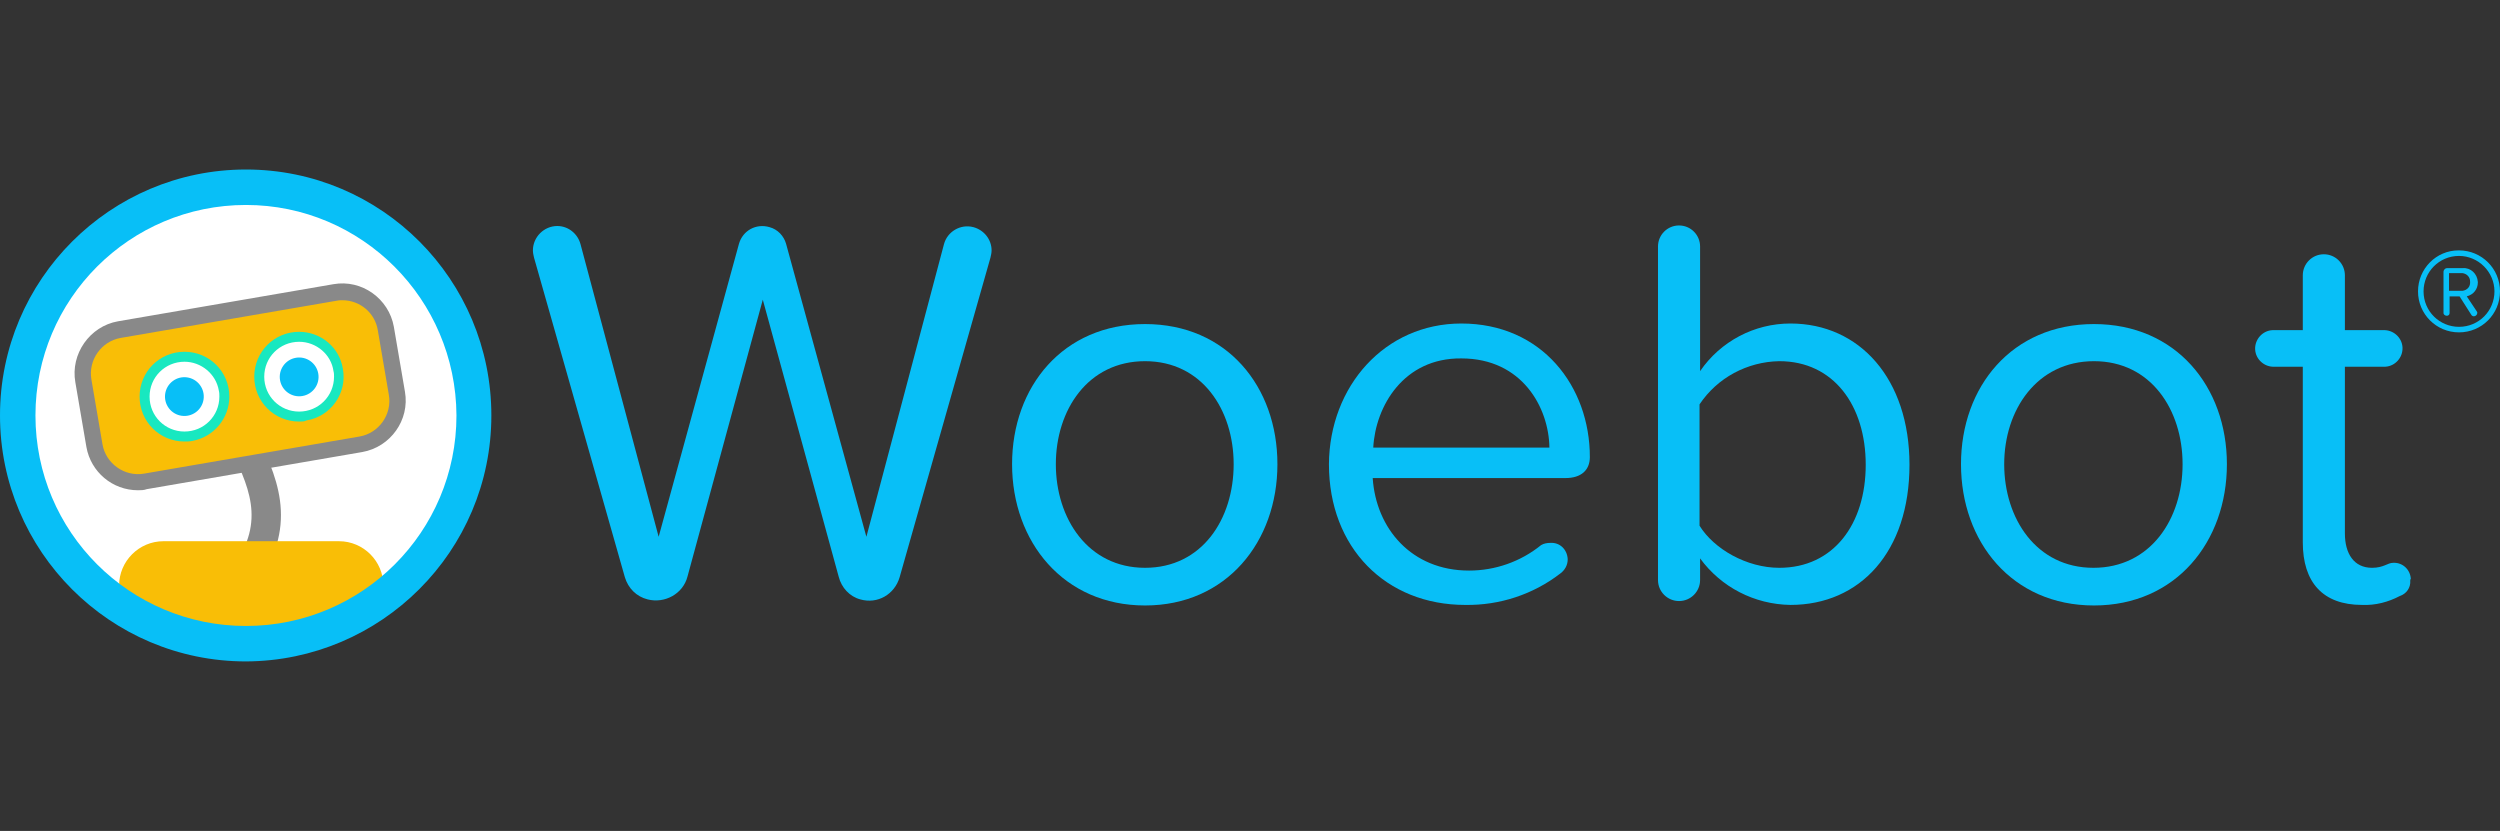 <?xml version="1.0" encoding="utf-8"?>
<!-- Generator: Adobe Illustrator 21.0.0, SVG Export Plug-In . SVG Version: 6.00 Build 0)  -->
<svg version="1.1" id="horizontal_logo" xmlns="http://www.w3.org/2000/svg" xmlns:xlink="http://www.w3.org/1999/xlink" x="0px"
	 y="0px" viewBox="0 0 451.3 150" style="enable-background:new 0 0 451.3 150;" xml:space="preserve">
<rect x="0" y="0" width="451.3" height="150" fill="#333333" stroke="none"/>
<style type="text/css">
	.st0{fill:#08BFF7;}
	.st1{fill:#FFFFFF;}
	.st2{clip-path:url(#SVGID_2_);}
	.st3{fill:#898989;}
	.st4{fill:#F9BE06;}
	.st5{fill:#18E8C0;}
</style>
<title>Artboard 1</title>
<path class="st0" d="M151.4,104.1l-13.7-50l-13.6,50c-0.8,3.1-4.1,4.9-7.2,4.1c-2-0.5-3.5-2-4.1-4L96.4,46.5
	c-0.1-0.4-0.2-0.9-0.2-1.3c0-2.4,2-4.4,4.4-4.4c2,0,3.7,1.4,4.2,3.3l14.1,52.8L133.4,44c0.7-2.4,3.1-3.7,5.5-3c1.5,0.4,2.6,1.6,3,3
	l14.5,52.9l14-52.8c0.6-2.3,3-3.7,5.3-3.1c1.9,0.5,3.3,2.2,3.3,4.2c0,0.4-0.1,0.9-0.2,1.3l-16.4,57.7c-0.9,3.1-4,4.9-7.1,4
	C153.4,107.7,151.9,106.1,151.4,104.1L151.4,104.1z"/>
<path class="st0" d="M182.7,83.8c0-14,9.2-25.3,24-25.3s23.9,11.3,23.9,25.3s-9.2,25.5-23.9,25.5S182.7,97.8,182.7,83.8z
	 M222.7,83.8c0-9.8-5.7-18.6-16-18.6s-16.1,8.8-16.1,18.6s5.8,18.7,16.1,18.7S222.7,93.7,222.7,83.8z"/>
<path class="st0" d="M263.8,58.4c14.6,0,23.2,11.4,23.2,24.1c0,2.4-1.6,3.8-4.4,3.8h-34.8c0.6,9.1,7,16.7,17.4,16.7
	c4.7,0,9.3-1.6,13-4.6c0.5-0.3,1.1-0.4,1.7-0.4c1.7-0.1,3,1.2,3.1,2.9c0,0,0,0.1,0,0.1c0,1-0.5,1.9-1.3,2.5
	c-4.9,3.8-11,5.8-17.2,5.7c-14.3,0-24.6-10.3-24.6-25.4C240,69.7,250,58.4,263.8,58.4z M247.9,80.8h31.8
	c-0.1-7.2-4.9-16.1-15.9-16.1C253.4,64.6,248.3,73.3,247.9,80.8z"/>
<path class="st0" d="M344.7,83.9c0,15.7-8.9,25.3-21.5,25.3c-6.5-0.1-12.5-3.2-16.3-8.4v3.9c0,2.1-1.7,3.8-3.8,3.8
	c-2.1,0-3.8-1.7-3.8-3.8V44.5c0-2.1,1.7-3.8,3.8-3.8c2.1,0,3.8,1.7,3.8,3.8V67c3.7-5.4,9.8-8.6,16.3-8.6
	C335.7,58.4,344.7,68.4,344.7,83.9z M336.8,83.9c0-10.7-5.8-18.7-15.6-18.7c-5.8,0.1-11.2,3-14.4,7.8v21.9c2.6,4.2,8.5,7.6,14.4,7.6
	C331,102.5,336.8,94.6,336.8,83.9L336.8,83.9z"/>
<path class="st0" d="M354,83.8c0-14,9.2-25.3,24-25.3s24,11.3,24,25.3s-9.2,25.5-24,25.5S354,97.8,354,83.8z M394,83.8
	c0-9.8-5.7-18.6-16-18.6s-16.2,8.8-16.2,18.6s5.8,18.7,16.1,18.7S394,93.7,394,83.8L394,83.8z"/>
<path class="st0" d="M435.1,104.8c0.1,1.3-0.7,2.4-1.9,2.8c-2.1,1.1-4.4,1.7-6.8,1.6c-7.1,0-10.7-4.1-10.7-11.3V66.2h-5.1
	c-1.8,0.1-3.4-1.3-3.5-3.1c-0.1-1.8,1.3-3.4,3.1-3.5c0.1,0,0.2,0,0.4,0h5.1v-9.9c0-2.1,1.7-3.8,3.8-3.8c2.1,0,3.8,1.7,3.8,3.8v9.9
	h6.9c1.8-0.1,3.4,1.3,3.5,3.1c0.1,1.8-1.3,3.4-3.1,3.5c-0.1,0-0.2,0-0.4,0h-6.9v30.1c0,3.6,1.6,6.2,4.9,6.2c2.1,0,2.8-0.9,3.8-0.9
	c1.7-0.1,3.1,1.2,3.2,2.9C435.1,104.6,435.1,104.7,435.1,104.8z"/>
<path class="st0" d="M443.9,45.2c4.1,0,7.4,3.3,7.4,7.4c0,4.1-3.3,7.4-7.4,7.4c-4.1,0-7.4-3.3-7.4-7.4c0,0,0,0,0,0
	c0-4.1,3.3-7.4,7.3-7.4C443.8,45.2,443.9,45.2,443.9,45.2z M443.9,46.2c-3.6,0-6.4,2.9-6.4,6.4c0,3.6,2.9,6.4,6.4,6.4
	c3.6,0,6.4-2.9,6.4-6.4c0,0,0,0,0,0C450.3,49.1,447.4,46.2,443.9,46.2C443.9,46.2,443.9,46.2,443.9,46.2L443.9,46.2z M444,53.5h-1.8
	v3c0,0.3-0.2,0.5-0.5,0.5c-0.3,0-0.6-0.2-0.6-0.5c0,0,0,0,0,0v-7.4c0-0.4,0.3-0.7,0.7-0.7l0,0h2.8c1.4-0.1,2.6,1,2.7,2.5
	c0,0,0,0.1,0,0.1c0,1.2-0.8,2.2-2,2.5l1.8,2.7c0.1,0.1,0.1,0.2,0.1,0.3c0,0.3-0.3,0.6-0.6,0.6c-0.2,0-0.4-0.1-0.5-0.3L444,53.5z
	 M444.5,49.3h-2.4v3.2h2.4c0.9-0.1,1.5-0.8,1.4-1.7C445.9,50,445.3,49.4,444.5,49.3L444.5,49.3z"/>
<circle class="st1" cx="44.4" cy="75" r="41.2"/>
<g>
	<defs>
		<path id="SVGID_1_" d="M84.8,75c0,20.3-16.2,40.4-40.4,40.4C24,115.4,4,96.8,4,76.4c0-19.2,18.9-41.8,40.4-41.8
			C64.7,34.6,84.8,54.7,84.8,75z"/>
	</defs>
	<clipPath id="SVGID_2_">
		<use xlink:href="#SVGID_1_"  style="overflow:visible;"/>
	</clipPath>
	<g class="st2">
		<path class="st3" d="M46.5,105.3l-4.4-3C48,93.9,45,87.9,41,79.7l-1-2.1l4.8-2.3l1,2.1C49.9,85.7,54.1,94.3,46.5,105.3z"/>
		<path class="st4" d="M21.5,59.5l38.9-6.7c4.3-0.7,8.5,2.2,9.2,6.5l2,11.7c0.7,4.3-2.2,8.5-6.5,9.2l-38.9,6.7
			c-4.3,0.7-8.5-2.2-9.2-6.5l-2-11.7C14.3,64.4,17.2,60.2,21.5,59.5z"/>
		<path class="st3" d="M24.9,88.5c-4.6,0-8.5-3.3-9.3-7.8l-2-11.7c-0.9-5.1,2.6-10.1,7.7-11l38.9-6.7c5.1-0.9,10,2.6,10.9,7.7
			l2,11.7c0.9,5.1-2.6,10-7.7,10.9l-38.9,6.7C26,88.5,25.4,88.5,24.9,88.5z M61.8,54.2c-0.4,0-0.7,0-1.1,0.1L21.8,61
			c-3.5,0.6-5.9,4-5.3,7.5l2,11.7c0.6,3.5,4,5.9,7.5,5.3l38.9-6.7c3.5-0.6,5.9-4,5.3-7.5l-2-11.7C67.7,56.5,65,54.2,61.8,54.2z"/>
		<ellipse transform="matrix(0.986 -0.169 0.169 0.986 -11.634 6.659)" class="st1" cx="33.3" cy="71.6" rx="7.2" ry="7.2"/>
		<path class="st5" d="M33.3,79.7c-4.5,0-8.1-3.6-8.1-8.1s3.6-8.1,8.1-8.1s8.1,3.6,8.1,8.1c0,3.9-2.8,7.3-6.7,8
			C34.2,79.7,33.7,79.7,33.3,79.7z M33.3,65.3c-3.5,0-6.3,2.8-6.3,6.3s2.8,6.3,6.3,6.3c3.5,0,6.3-2.8,6.3-6.3c0-0.4,0-0.7-0.1-1.1
			C39,67.5,36.3,65.3,33.3,65.3L33.3,65.3z"/>
		<ellipse transform="matrix(0.986 -0.169 0.169 0.986 -10.73 10.123)" class="st1" cx="54" cy="68" rx="7.2" ry="7.2"/>
		<path class="st5" d="M54,76.1c-4.5,0-8.1-3.6-8.1-8.1s3.6-8.1,8.1-8.1c3.9,0,7.3,2.8,7.9,6.7l0,0c0.8,4.4-2.2,8.6-6.6,9.3
			C55,76.1,54.5,76.1,54,76.1z M54,61.7c-3.5,0-6.3,2.8-6.3,6.3c0,3.5,2.8,6.3,6.3,6.3c3.5,0,6.3-2.8,6.3-6.3c0-0.3,0-0.7-0.1-1l0,0
			C59.8,64,57.1,61.7,54,61.7L54,61.7z"/>
		<ellipse transform="matrix(0.986 -0.169 0.169 0.986 -10.732 10.116)" class="st0" cx="54" cy="68" rx="3.5" ry="3.5"/>
		<ellipse transform="matrix(0.8 -0.6 0.6 0.8 -36.316 34.291)" class="st0" cx="33.3" cy="71.6" rx="3.5" ry="3.5"/>
		<path class="st4" d="M70,170.6H20.6c-4.4,0-8-3.6-8-8l8.9-56.9c0-4.4,3.6-8,8-8h31.7c4.4,0,8,3.6,8,8l8.8,56.9
			C78,167,74.4,170.6,70,170.6z"/>
	</g>
</g>
<path class="st0" d="M44.4,119.4C19.9,119.4,0,99.5,0,75s19.9-44.4,44.4-44.4S88.7,50.5,88.7,75l0,0
	C88.7,99.5,68.8,119.3,44.4,119.4z M44.4,37c-21,0-38,17-38,38s17,38,38,38s38-17,38-38C82.3,54,65.3,37,44.4,37z"/>
</svg>
